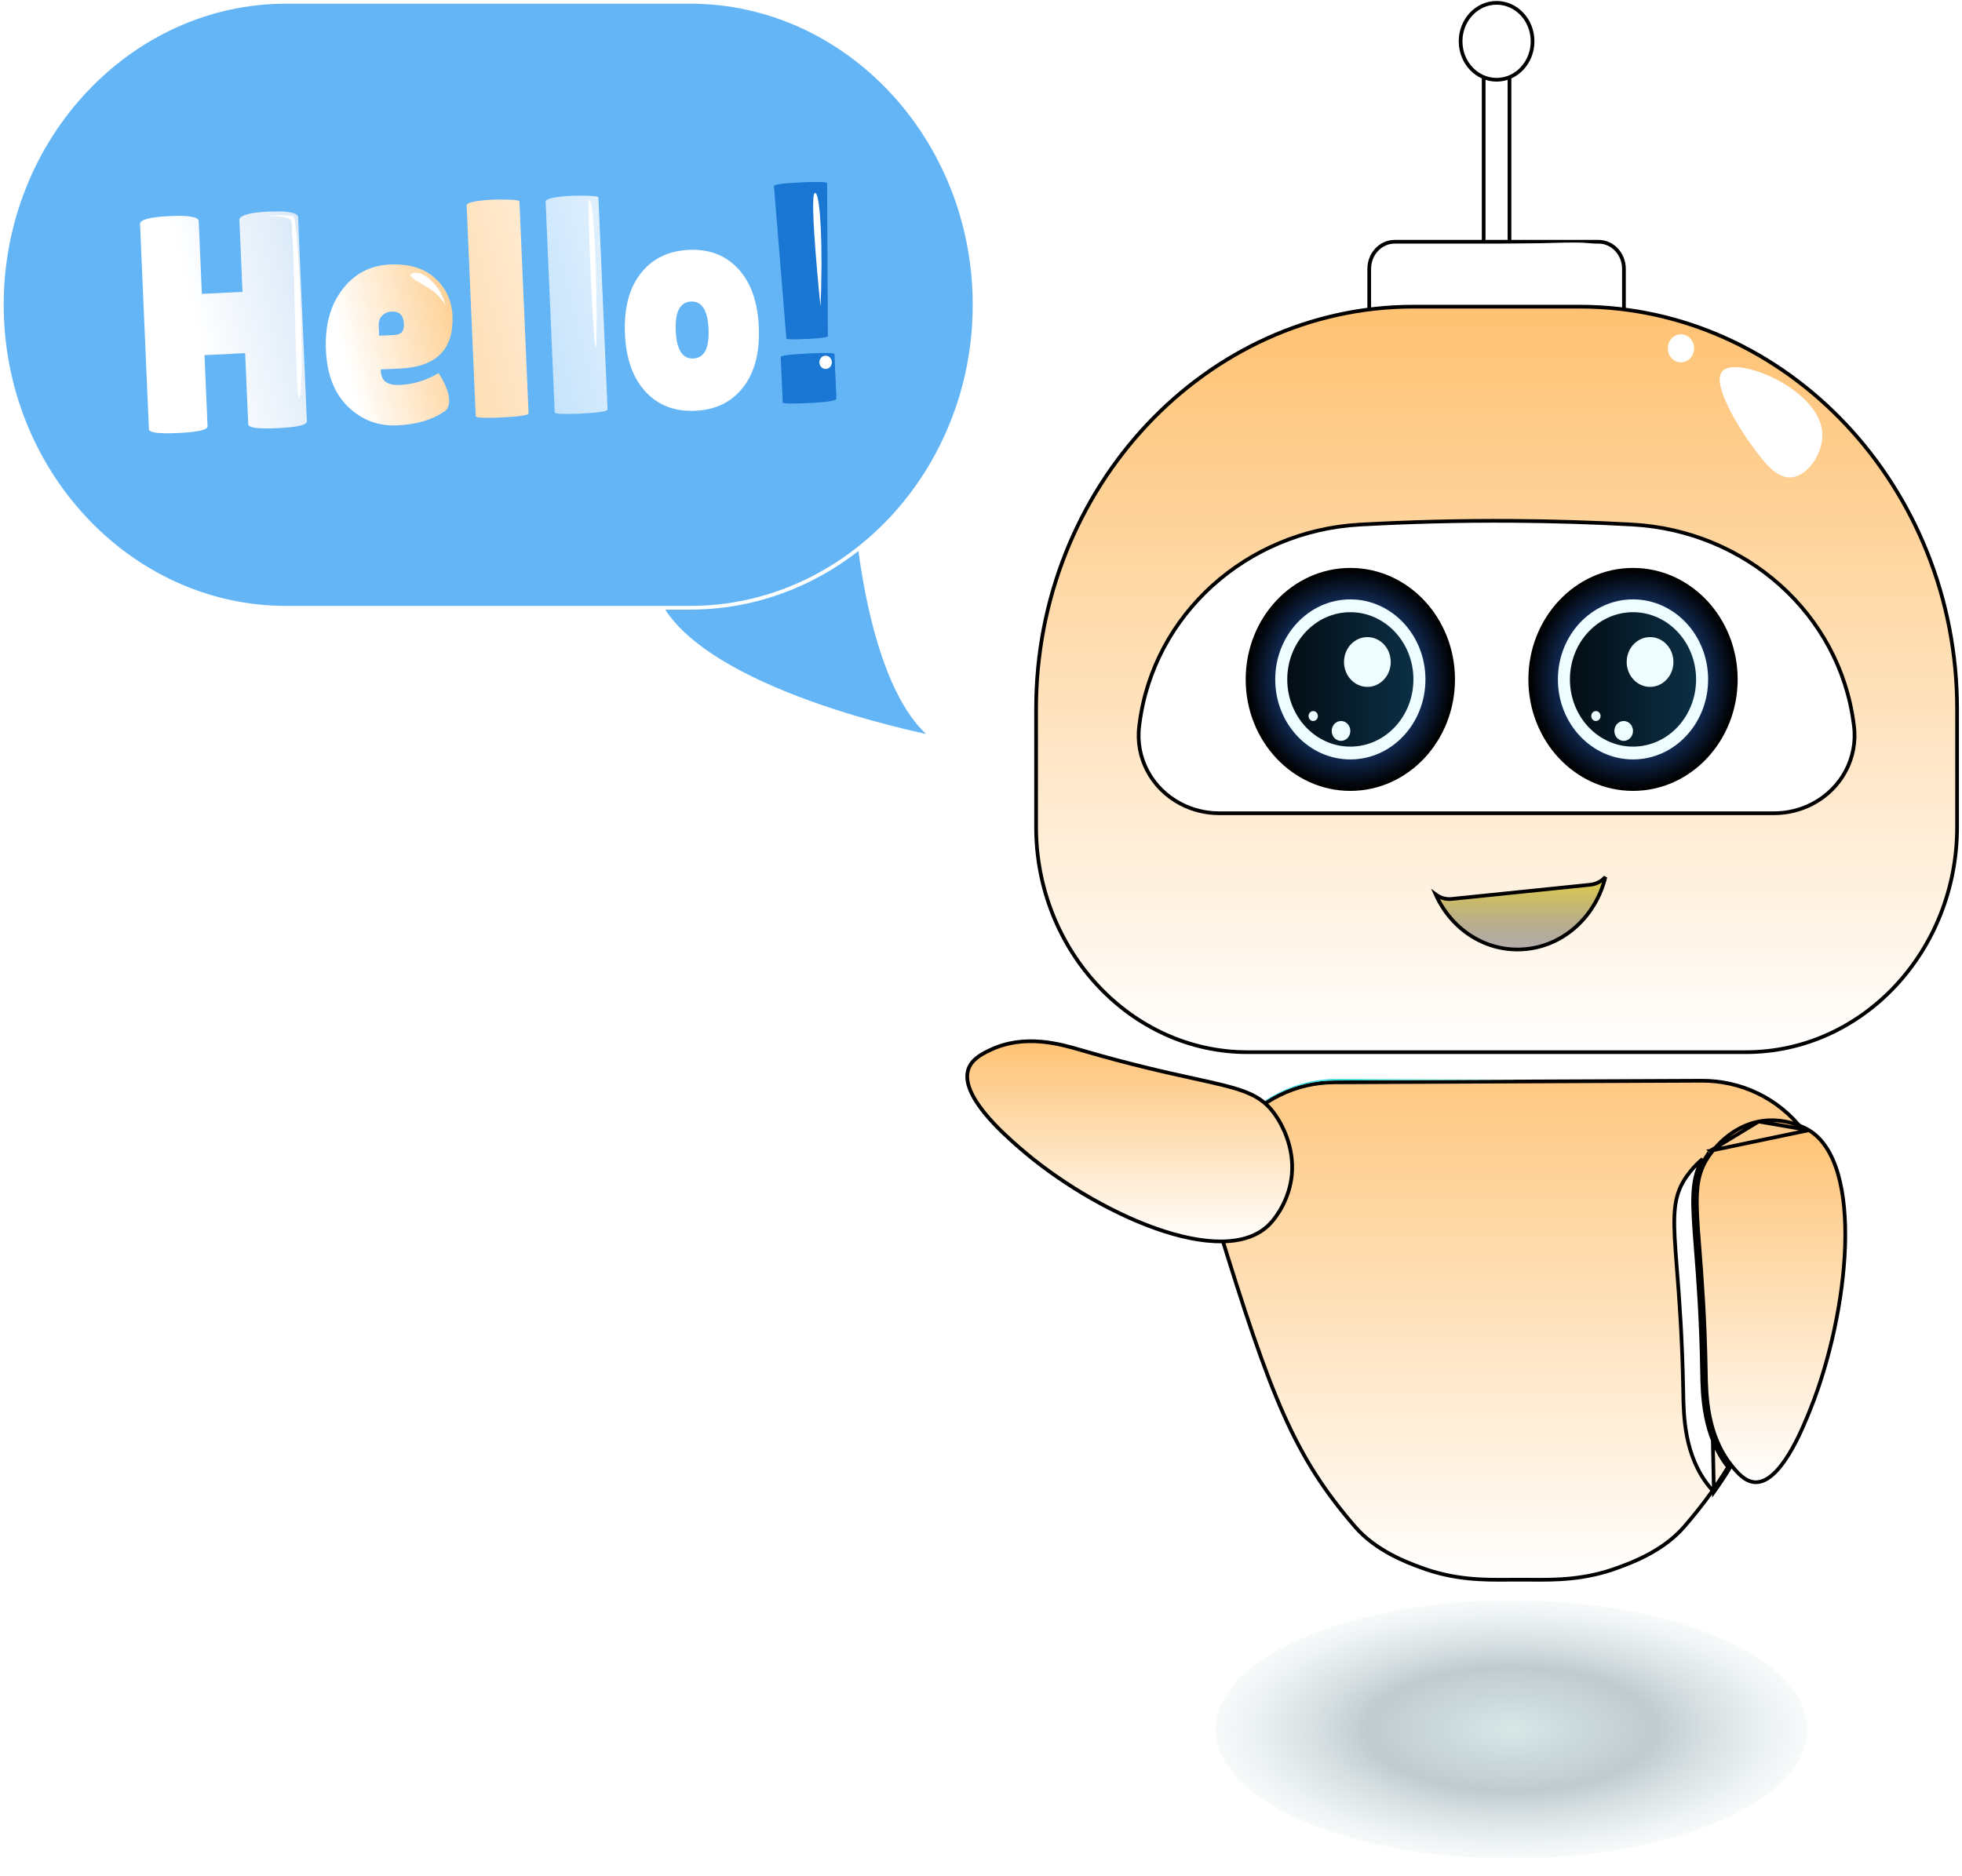 <svg width="529" height="506" viewBox="0 0 529 506" fill="none" xmlns="http://www.w3.org/2000/svg">
<path d="M241.889 185.851C244.456 191.154 247.624 195.786 251.532 198.846C251.445 198.827 251.354 198.809 251.262 198.789C249.577 198.437 247.152 197.907 244.195 197.196C238.28 195.772 230.24 193.622 221.737 190.717C213.232 187.812 204.275 184.156 196.522 179.722C188.76 175.284 182.25 170.093 178.582 164.14C176.76 161.182 176.245 158.655 176.654 156.487C177.064 154.316 178.416 152.416 180.507 150.75C184.71 147.402 191.744 145.121 199.337 143.581C206.909 142.046 214.953 141.264 221.111 140.866C224.189 140.667 226.792 140.564 228.625 140.511C229.542 140.485 230.266 140.471 230.76 140.463C230.869 140.461 230.967 140.46 231.053 140.459C231.055 140.486 231.057 140.513 231.06 140.542C231.089 140.902 231.135 141.43 231.2 142.106C231.329 143.457 231.536 145.398 231.842 147.764C232.455 152.493 233.471 158.921 235.079 165.71C236.687 172.496 238.892 179.659 241.889 185.851Z" fill="#64B5F6" stroke="white"/>
<path d="M186.132 163.902H77.135C35.017 163.902 0.5 127.165 0.5 82.201C0.5 37.237 35.017 0.5 77.135 0.5H186.132C228.25 0.5 262.767 37.237 262.767 82.201C262.767 127.165 228.252 163.902 186.132 163.902Z" fill="#64B5F6" stroke="white"/>
<path d="M492.359 323.206L492.359 323.21C492.242 326.488 491.523 328.953 491.172 330.061L491.171 330.065C480.881 363.565 474.732 381.166 466.126 395.391C464.641 397.846 463.08 400.203 461.401 402.514L461.398 402.518C459.201 405.605 456.792 408.615 454.111 411.726C448.469 418.266 440.03 421.381 436.777 422.582C436.642 422.632 436.517 422.678 436.401 422.721L436.399 422.722C427.34 426.135 419.2 426.078 413.094 426.036C412.096 426.029 411.152 426.022 410.268 426.031H409.182C408.295 426.022 407.349 426.029 406.35 426.036C400.237 426.078 392.11 426.135 383.051 422.722L383.049 422.721C382.93 422.677 382.802 422.63 382.665 422.579C379.404 421.376 370.962 418.26 365.339 411.726L365.338 411.726C348.991 392.769 342.701 377.033 328.279 330.065L328.277 330.061C327.941 329 327.267 326.706 327.105 323.632C327.062 322.735 327.046 321.848 327.091 320.963C327.398 315.459 329.491 310.046 333.232 305.089L333.232 305.089C339.629 296.596 349.511 291.94 359.738 291.892C359.738 291.892 359.738 291.892 359.738 291.892L409.736 291.668L409.736 291.668L458.824 291.462L458.824 291.462C469.274 291.414 479.395 296.089 486.029 304.694C489.241 308.869 491.276 313.359 492.023 317.976C492.126 318.635 492.213 319.306 492.272 319.959C492.329 320.702 492.373 321.435 492.373 322.178C492.373 322.546 492.373 322.885 492.359 323.206Z" fill="url(#paint0_linear_1038_2251)" fill-opacity="0.89" stroke="black"/>
<path d="M400.031 70.033V15.349H406.994V70.033H400.031Z" fill="white" stroke="black"/>
<path d="M431.01 100.793H376.017C372.268 100.793 369.176 97.544 369.176 93.469V72.524C369.176 68.448 372.268 65.2 376.017 65.2H431.01C434.76 65.2 437.852 68.448 437.852 72.524V93.468C437.852 93.469 437.852 93.469 437.852 93.469C437.85 97.545 434.758 100.793 431.01 100.793Z" fill="white" stroke="black"/>
<path d="M527.673 223.003C527.673 256.585 502.133 283.756 470.695 283.756H336.331C305.023 283.756 279.353 256.447 279.353 223.003V191.184C279.353 131.49 325.178 82.701 381.119 82.701H425.908C481.848 82.701 527.674 131.488 527.674 191.184L527.673 223.003Z" fill="url(#paint1_linear_1038_2251)" stroke="black"/>
<path d="M307.245 195.142L307.245 195.142C311.047 165.775 336.01 143.177 366.641 141.478C379.687 140.754 393.379 140.381 407.66 140.469C418.847 140.538 429.661 140.888 440.073 141.459C470.824 143.147 495.97 165.658 499.786 195.135L499.827 195.455L499.869 195.776C499.869 195.776 499.869 195.776 499.869 195.776C500.97 204.307 496.559 212.632 488.725 216.76C485.535 218.44 481.958 219.321 478.323 219.321H328.705C325.069 219.321 321.492 218.44 318.303 216.76C310.468 212.632 306.059 204.307 307.162 195.778C307.162 195.778 307.162 195.778 307.162 195.778L307.245 195.142Z" fill="white" stroke="black"/>
<path d="M364.081 213.294C379.662 213.294 392.294 199.833 392.294 183.228C392.294 166.623 379.662 153.162 364.081 153.162C348.499 153.162 335.867 166.623 335.867 183.228C335.867 199.833 348.499 213.294 364.081 213.294Z" fill="url(#paint2_radial_1038_2251)"/>
<path d="M364.081 204.809C375.265 204.809 384.331 195.147 384.331 183.228C384.331 171.31 375.265 161.648 364.081 161.648C352.897 161.648 343.83 171.31 343.83 183.228C343.83 195.147 352.897 204.809 364.081 204.809Z" fill="#EEFDFF"/>
<path d="M364.081 201.353C373.474 201.353 381.088 193.238 381.088 183.228C381.088 173.218 373.474 165.103 364.081 165.103C354.687 165.103 347.073 173.218 347.073 183.228C347.073 193.238 354.687 201.353 364.081 201.353Z" fill="url(#paint3_linear_1038_2251)"/>
<path d="M374.975 178.531C374.975 182.239 372.155 185.244 368.675 185.244C365.195 185.244 362.375 182.238 362.375 178.531C362.375 174.824 365.195 171.817 368.675 171.817C372.155 171.817 374.975 174.824 374.975 178.531Z" fill="#EEFDFF"/>
<path d="M361.566 199.808C362.955 199.808 364.081 198.608 364.081 197.128C364.081 195.648 362.955 194.449 361.566 194.449C360.177 194.449 359.052 195.648 359.052 197.128C359.052 198.608 360.177 199.808 361.566 199.808Z" fill="#EEFDFF"/>
<path d="M355.331 193.108C355.331 193.848 354.769 194.447 354.075 194.447C353.381 194.447 352.818 193.848 352.818 193.108C352.818 192.369 353.381 191.769 354.075 191.769C354.769 191.769 355.331 192.37 355.331 193.108Z" fill="#EEFDFF"/>
<path d="M440.298 213.294C455.879 213.294 468.511 199.833 468.511 183.228C468.511 166.623 455.879 153.162 440.298 153.162C424.716 153.162 412.084 166.623 412.084 183.228C412.084 199.833 424.716 213.294 440.298 213.294Z" fill="url(#paint4_radial_1038_2251)"/>
<path d="M440.298 204.809C451.482 204.809 460.548 195.147 460.548 183.228C460.548 171.31 451.482 161.648 440.298 161.648C429.114 161.648 420.047 171.31 420.047 183.228C420.047 195.147 429.114 204.809 440.298 204.809Z" fill="#EEFDFF"/>
<path d="M440.298 201.353C449.691 201.353 457.305 193.238 457.305 183.228C457.305 173.218 449.691 165.103 440.298 165.103C430.904 165.103 423.29 173.218 423.29 183.228C423.29 193.238 430.904 201.353 440.298 201.353Z" fill="url(#paint5_linear_1038_2251)"/>
<path d="M451.194 178.531C451.194 182.239 448.373 185.244 444.894 185.244C441.416 185.244 438.593 182.238 438.593 178.531C438.593 174.824 441.414 171.817 444.894 171.817C448.374 171.817 451.194 174.824 451.194 178.531Z" fill="#EEFDFF"/>
<path d="M437.783 199.808C439.172 199.808 440.297 198.608 440.297 197.128C440.297 195.648 439.172 194.449 437.783 194.449C436.394 194.449 435.269 195.648 435.269 197.128C435.269 198.608 436.394 199.808 437.783 199.808Z" fill="#EEFDFF"/>
<path d="M431.548 193.108C431.548 193.848 430.986 194.447 430.292 194.447C429.598 194.447 429.035 193.848 429.035 193.108C429.035 192.369 429.598 191.769 430.292 191.769C430.986 191.769 431.548 192.37 431.548 193.108Z" fill="#EEFDFF"/>
<path d="M413.215 11.138C413.215 16.895 408.842 21.51 403.512 21.51C398.184 21.51 393.811 16.897 393.811 11.138C393.811 5.38 398.184 0.765 403.512 0.765C408.842 0.765 413.215 5.378 413.215 11.138Z" fill="white" stroke="black"/>
<path d="M410.605 6.894C410.605 8.724 409.212 10.207 407.494 10.207C405.776 10.207 404.383 8.723 404.383 6.894C404.383 5.063 405.776 3.578 407.494 3.578C409.212 3.58 410.605 5.063 410.605 6.894Z" fill="white"/>
<path d="M491.355 117.06C491.49 122.135 487.602 128.206 483.149 128.724C478.975 129.21 475.641 124.665 472.203 119.978C468.814 115.359 461.404 103.49 464.356 100.133C468.246 95.708 491.035 105.085 491.355 117.06Z" fill="white"/>
<path d="M453.221 97.712C455.179 97.712 456.766 96.021 456.766 93.934C456.766 91.848 455.179 90.157 453.221 90.157C451.263 90.157 449.676 91.848 449.676 93.934C449.676 96.021 451.263 97.712 453.221 97.712Z" fill="white"/>
<path d="M490.849 187.467C489.712 188.323 481.782 171.105 460.492 156.178C453.009 150.93 445.622 147.19 446.061 146.102C446.506 144.999 454.826 147.051 461.487 150.344C482.711 160.837 492.202 186.45 490.849 187.467Z" fill="white"/>
<path d="M436.335 75.532C436.081 75.57 435.919 73.982 434.677 71.528C434.677 71.528 434.097 70.379 433.434 69.406C431.296 66.271 424.05 66.34 423.481 66.345C412.196 66.449 404.941 65.687 404.944 65.76C404.946 65.82 410.238 65.706 414.116 65.623C425.056 65.386 431.574 64.758 434.368 67.882C435.527 69.177 436.11 70.864 436.11 70.864C436.9 73.154 436.637 75.486 436.335 75.532Z" fill="white"/>
<path d="M432.843 236.523C430.333 246.859 422 254.882 411.501 255.951L411.5 255.951C401.001 257.034 391.395 250.862 387.096 241.228C388.317 242.146 389.855 242.603 391.434 242.435C391.434 242.435 391.435 242.435 391.435 242.435L428.817 238.601L428.818 238.601C430.389 238.434 431.812 237.672 432.843 236.523Z" fill="url(#paint6_linear_1038_2251)" stroke="black"/>
<path d="M409.724 291.177L359.726 291.4C349.35 291.449 339.318 296.174 332.823 304.797C329.031 309.825 326.897 315.33 326.582 320.945C326.835 315.186 329.061 309.537 333.017 304.398C339.734 295.663 350.021 290.922 360.62 290.971L409.724 291.177Z" fill="url(#paint7_linear_1038_2251)"/>
<path d="M459.417 369.67L458.917 369.678C458.918 369.774 458.92 369.871 458.922 369.969C459.024 376.206 459.203 387.138 465.947 395.683C464.623 397.855 463.239 399.953 461.764 402.01C461.399 401.589 461.063 401.173 460.747 400.778L460.746 400.777C454.123 392.518 453.947 381.836 453.844 375.539C453.842 375.451 453.841 375.363 453.839 375.277L453.839 375.276C453.582 360.733 452.764 350.269 452.15 342.421C451.891 339.113 451.669 336.271 451.54 333.783C451.322 329.574 451.372 326.393 451.944 323.665C452.512 320.953 453.601 318.669 455.494 316.266L455.494 316.266L455.496 316.263C455.906 315.736 457.12 314.198 459.054 312.571C458.079 314.257 457.433 315.985 457.035 317.918C456.447 320.777 456.408 324.067 456.627 328.294C456.758 330.807 456.98 333.658 457.238 336.961C457.849 344.799 458.66 355.187 458.917 369.679L459.417 369.67ZM459.417 369.67C459.159 355.163 458.347 344.742 457.735 336.9C456.682 323.4 456.226 317.544 460.224 311.647L462.104 402.394C463.677 400.204 465.148 397.97 466.552 395.65C466.524 395.589 466.482 395.543 466.44 395.499L466.433 395.492C459.703 387.064 459.524 376.207 459.421 369.928C459.419 369.841 459.418 369.755 459.417 369.67Z" fill="white" stroke="black"/>
<path d="M488.438 335.258C488.218 330.816 487.436 327.551 485.873 321.018C483.828 312.472 481.263 308.306 482.929 306.655C484.013 305.581 486.149 306.307 486.634 306.472C493.964 308.964 496.233 323.619 495.918 332.791C495.724 338.407 494.438 344.685 492.508 344.963C492.204 345.006 491.446 344.964 490.905 344.453C488.75 342.425 488.605 338.633 488.438 335.258Z" fill="white"/>
<path d="M493.471 350.932C493.471 351.827 492.79 352.553 491.95 352.553C491.11 352.553 490.428 351.827 490.428 350.932C490.428 350.036 491.11 349.31 491.95 349.31C492.79 349.31 493.471 350.036 493.471 350.932Z" fill="white"/>
<g filter="url(#filter0_f_1038_2251)">
<path d="M407.494 501.184C451.543 501.184 487.251 485.605 487.251 466.387C487.251 447.17 451.543 431.591 407.494 431.591C363.446 431.591 327.737 447.17 327.737 466.387C327.737 485.605 363.446 501.184 407.494 501.184Z" fill="url(#paint8_radial_1038_2251)"/>
</g>
<path d="M82.743 113.656C82.783 114.602 80.166 115.203 74.895 115.463C69.623 115.721 66.967 115.378 66.926 114.432L66.099 95.24L55.137 95.777L55.965 114.969C56.005 115.915 53.39 116.518 48.117 116.776C42.845 117.034 40.189 116.691 40.148 115.745L37.762 60.423C37.712 59.256 40.322 58.542 45.595 58.284C50.867 58.026 53.528 58.481 53.579 59.649L54.424 79.258L65.387 78.721L64.548 59.28C64.514 58.5 65.795 57.88 68.391 57.419C69.743 57.243 71.071 57.122 72.378 57.057L76.378 57.028C79.003 57.234 80.332 57.726 80.365 58.506L82.743 113.656Z" fill="url(#paint9_linear_1038_2251)"/>
<path d="M119.741 111.006C116.54 113.225 112.357 114.461 107.19 114.714C102.023 114.967 97.582 113.303 93.871 109.722C90.159 106.142 88.16 101.029 87.874 94.381C87.588 87.735 89.065 82.296 92.309 78.066C95.552 73.838 99.784 71.595 105.005 71.341C110.224 71.084 114.317 72.305 117.285 75.004C120.253 77.703 121.823 81.082 121.998 85.142C122.387 94.154 117.727 98.897 108.019 99.373L102.616 99.638C102.687 101.308 103.168 102.441 104.056 103.038C104.945 103.636 106.224 103.894 107.895 103.811C111.549 103.632 114.982 102.572 118.193 100.631C118.242 100.573 118.494 100.949 118.948 101.763C120.303 104.095 121.017 106.08 121.088 107.72C121.161 109.364 120.709 110.459 119.741 111.006ZM108.914 87.371C108.813 85.035 107.692 83.919 105.553 84.025C104.56 84.073 103.726 84.435 103.05 85.109C102.372 85.785 102.06 86.734 102.114 87.957L102.226 90.543L106.453 90.335C108.175 90.252 108.995 89.264 108.914 87.371Z" fill="url(#paint10_linear_1038_2251)"/>
<path d="M142.516 111.481C142.537 111.981 139.886 112.362 134.561 112.622C130.382 112.771 128.285 112.652 128.268 112.262L125.817 55.438C125.781 54.603 128.294 54.063 133.358 53.815C137.8 53.765 140.032 53.935 140.05 54.323L142.516 111.481Z" fill="url(#paint11_linear_1038_2251)"/>
<path d="M163.811 110.438C163.832 110.938 161.181 111.319 155.856 111.579C151.678 111.728 149.581 111.609 149.563 111.219L147.112 54.395C147.076 53.56 149.589 53.02 154.654 52.772C159.097 52.722 161.327 52.892 161.345 53.282L163.811 110.438Z" fill="url(#paint12_linear_1038_2251)"/>
<path d="M174.08 105.67C170.652 101.991 168.791 96.76 168.498 89.972C168.206 83.185 169.609 77.793 172.705 73.795C175.801 69.798 180.117 67.662 185.649 67.392C191.182 67.121 195.65 68.826 199.052 72.505C202.454 76.184 204.302 81.418 204.595 88.205C204.887 94.993 203.497 100.383 200.427 104.379C197.355 108.375 193.053 110.511 187.522 110.781C181.989 111.051 177.508 109.349 174.08 105.67ZM186.29 81.325C183.34 81.469 181.976 84.102 182.197 89.218C182.418 94.337 184.003 96.822 186.951 96.678C189.9 96.535 191.265 93.903 191.044 88.785C190.824 83.667 189.238 81.179 186.29 81.325Z" fill="url(#paint13_linear_1038_2251)"/>
<path d="M210.511 96.276C210.495 95.886 212.9 95.573 217.729 95.337C222.557 95.1 224.978 95.149 224.993 95.483L225.511 107.499C225.536 108.056 223.132 108.451 218.305 108.688C213.476 108.926 211.054 108.876 211.041 108.543L210.511 96.276ZM223.215 90.636C223.229 90.971 221.37 91.229 217.638 91.411C213.905 91.594 212.034 91.547 212.021 91.269L208.681 50.209C208.661 49.765 211.039 49.424 215.816 49.19C220.591 48.956 222.989 49.035 223.005 49.424L223.215 90.636Z" fill="#1976D2"/>
<path d="M221.224 82.669C221.224 82.669 218.137 52.878 219.672 52.066C221.206 51.255 221.936 67.527 221.224 82.669Z" fill="white"/>
<path d="M224.283 97.712C224.283 98.701 223.53 99.501 222.604 99.501C221.676 99.501 220.925 98.699 220.925 97.712C220.925 96.723 221.677 95.923 222.604 95.923C223.53 95.923 224.283 96.725 224.283 97.712Z" fill="white"/>
<path d="M202.288 84.666C202.298 83.005 202.111 78.269 198.885 74.431C196.11 71.131 192.4 70.054 190.711 70.263C190.389 70.303 189.297 70.504 189.225 70.991C189.077 71.997 193.539 72.7 196.876 75.366C198.743 76.856 200.957 79.52 202.288 84.666Z" fill="white"/>
<path d="M158.857 53.815C160.571 53.798 161.225 87.207 160.726 93.25C160.227 99.293 158.166 53.822 158.857 53.815Z" fill="white"/>
<path d="M120.074 82.421C119.323 77.904 114.484 72.832 111.464 73.626C108.443 74.419 115.043 76.861 117.41 79.04C119.775 81.221 120.074 82.421 120.074 82.421Z" fill="white"/>
<path d="M93.558 108.152C97.067 112.298 102.08 113.098 102.149 112.922C102.224 112.736 96.661 111.941 93.735 107.182C92.358 104.944 90.995 100.901 90.088 100.899C90.067 100.899 90.031 100.901 89.998 100.927C89.533 101.285 91.31 105.496 93.558 108.152Z" fill="white"/>
<path d="M80.707 107.308C79.588 108.947 79.438 66.785 78.721 62.665C78.721 62.665 78.721 62.665 78.721 62.394C78.707 62.124 78.692 61.584 78.676 60.501C78.673 60.262 78.465 59.436 78.286 59.263C76.82 57.849 70.377 58.561 73.124 58.178C75.55 57.841 78.351 58.094 79.064 58.367C79.376 58.487 79.394 59.133 79.469 59.372C80.872 67.724 82.2 105.145 80.707 107.308Z" fill="white"/>
<path d="M461.178 310.34L461.571 310.649C459.68 313.052 458.592 315.336 458.025 318.049C457.453 320.778 457.403 323.959 457.621 328.17C457.749 330.659 457.971 333.504 458.23 336.813C458.843 344.663 459.66 355.126 459.916 369.666C459.918 369.762 459.92 369.858 459.922 369.956C460.032 376.252 460.218 386.92 466.828 395.171L466.828 395.171C467.602 396.137 468.51 397.25 469.583 398.141C470.654 399.031 471.85 399.667 473.195 399.734C474.833 399.814 476.45 399.034 478.02 397.636C479.588 396.24 481.059 394.27 482.389 392.088C485.048 387.726 487.086 382.616 488.202 379.817L488.202 379.817C493.294 367.046 496.988 350.537 497.475 336.067C497.719 328.832 497.159 322.131 495.588 316.673C494.015 311.21 491.447 307.05 487.717 304.799L461.178 310.34ZM461.178 310.34L461.571 310.649C462.455 309.527 466.896 303.897 474.169 302.462M461.178 310.34L474.169 302.462M474.169 302.462C479.962 301.32 485.235 303.301 487.717 304.799L474.169 302.462Z" fill="url(#paint14_linear_1038_2251)" stroke="black"/>
<path d="M291.847 283.308L291.847 283.308C305.011 287.151 314.666 289.271 321.906 290.86C324.957 291.53 327.579 292.106 329.853 292.676C333.702 293.642 336.544 294.589 338.83 295.938C341.103 297.279 342.85 299.03 344.48 301.644L344.48 301.644C345.237 302.855 349.064 309.003 348.3 316.875C347.689 323.149 344.404 327.997 342.354 330.112C339.274 333.29 334.815 334.734 329.472 334.8C324.128 334.865 317.949 333.548 311.51 331.259C298.632 326.68 284.82 318.248 274.765 309.44C272.56 307.509 268.538 303.985 265.362 300.036C263.774 298.062 262.415 296.002 261.599 294.001C260.782 291.998 260.527 290.102 261.072 288.418C261.971 285.643 264.78 284.225 266.988 283.172L266.988 283.172C276.26 278.753 285.891 281.567 291.591 283.233C291.678 283.259 291.763 283.284 291.847 283.308Z" fill="url(#paint15_linear_1038_2251)" stroke="black"/>
<defs>
<filter id="filter0_f_1038_2251" x="323.737" y="427.591" width="167.514" height="77.593" filterUnits="userSpaceOnUse" color-interpolation-filters="sRGB">
<feFlood flood-opacity="0" result="BackgroundImageFix"/>
<feBlend mode="normal" in="SourceGraphic" in2="BackgroundImageFix" result="shape"/>
<feGaussianBlur stdDeviation="2" result="effect1_foregroundBlur_1038_2251"/>
</filter>
<linearGradient id="paint0_linear_1038_2251" x1="409.719" y1="290.962" x2="409.719" y2="426.546" gradientUnits="userSpaceOnUse">
<stop stop-color="#FEC171"/>
<stop offset="1" stop-color="white"/>
</linearGradient>
<linearGradient id="paint1_linear_1038_2251" x1="403.514" y1="82.201" x2="403.514" y2="284.256" gradientUnits="userSpaceOnUse">
<stop stop-color="#FEC171"/>
<stop offset="1" stop-color="white"/>
</linearGradient>
<radialGradient id="paint2_radial_1038_2251" cx="0" cy="0" r="1" gradientUnits="userSpaceOnUse" gradientTransform="translate(364.08 183.228) scale(27.921 29.755)">
<stop offset="0.13" stop-color="#3280FC"/>
<stop offset="1"/>
</radialGradient>
<linearGradient id="paint3_linear_1038_2251" x1="347.071" y1="183.228" x2="381.088" y2="183.228" gradientUnits="userSpaceOnUse">
<stop stop-color="#030D14"/>
<stop offset="1" stop-color="#0B2F45"/>
</linearGradient>
<radialGradient id="paint4_radial_1038_2251" cx="0" cy="0" r="1" gradientUnits="userSpaceOnUse" gradientTransform="translate(440.297 183.228) scale(27.921 29.755)">
<stop offset="0.13" stop-color="#3280FC"/>
<stop offset="1"/>
</radialGradient>
<linearGradient id="paint5_linear_1038_2251" x1="423.289" y1="183.228" x2="457.306" y2="183.228" gradientUnits="userSpaceOnUse">
<stop stop-color="#030D14"/>
<stop offset="1" stop-color="#0B2F45"/>
</linearGradient>
<linearGradient id="paint6_linear_1038_2251" x1="409.715" y1="232.727" x2="409.715" y2="256.574" gradientUnits="userSpaceOnUse">
<stop stop-color="#FBE000" stop-opacity="0.81"/>
<stop offset="1" stop-color="#3F3D56" stop-opacity="0.4"/>
</linearGradient>
<linearGradient id="paint7_linear_1038_2251" x1="349.732" y1="324.708" x2="432.959" y2="233.509" gradientUnits="userSpaceOnUse">
<stop offset="0.04" stop-color="#06CFF1"/>
<stop offset="1" stop-color="#DEFA8E"/>
</linearGradient>
<radialGradient id="paint8_radial_1038_2251" cx="0" cy="0" r="1" gradientUnits="userSpaceOnUse" gradientTransform="translate(407.494 466.388) scale(79.757 34.796)">
<stop stop-color="#BCD7D6" stop-opacity="0.6"/>
<stop offset="0.484" stop-color="#96A8AF" stop-opacity="0.6"/>
<stop offset="1" stop-color="#B3CCCD" stop-opacity="0.1"/>
</radialGradient>
<linearGradient id="paint9_linear_1038_2251" x1="41.507" y1="92.127" x2="253.326" y2="40.284" gradientUnits="userSpaceOnUse">
<stop offset="0.054" stop-color="white"/>
<stop offset="1" stop-color="#1976D2"/>
</linearGradient>
<linearGradient id="paint10_linear_1038_2251" x1="45.87" y1="109.95" x2="257.69" y2="58.107" gradientUnits="userSpaceOnUse">
<stop offset="0.224" stop-color="white"/>
<stop offset="0.419" stop-color="#FEC171"/>
<stop offset="0.539" stop-color="#FBE000" stop-opacity="0.3"/>
</linearGradient>
<linearGradient id="paint11_linear_1038_2251" x1="45.39" y1="107.98" x2="257.205" y2="56.138" gradientUnits="userSpaceOnUse">
<stop offset="0.04" stop-color="#FEC171"/>
<stop offset="0.704" stop-color="white"/>
</linearGradient>
<linearGradient id="paint12_linear_1038_2251" x1="46.509" y1="112.545" x2="258.322" y2="60.703" gradientUnits="userSpaceOnUse">
<stop offset="0.04" stop-color="#64B5F6"/>
<stop offset="0.709" stop-color="white"/>
</linearGradient>
<linearGradient id="paint13_linear_1038_2251" x1="50.052" y1="127.036" x2="261.872" y2="75.193" gradientUnits="userSpaceOnUse">
<stop offset="0.04" stop-color="#FBE000"/>
<stop offset="0.36" stop-color="white"/>
</linearGradient>
<linearGradient id="paint14_linear_1038_2251" x1="477.516" y1="301.623" x2="477.516" y2="400.239" gradientUnits="userSpaceOnUse">
<stop stop-color="#FEC171"/>
<stop offset="1" stop-color="white"/>
</linearGradient>
<linearGradient id="paint15_linear_1038_2251" x1="304.592" y1="280.305" x2="304.592" y2="335.302" gradientUnits="userSpaceOnUse">
<stop stop-color="#FEC171"/>
<stop offset="1" stop-color="white"/>
</linearGradient>
</defs>
</svg>
